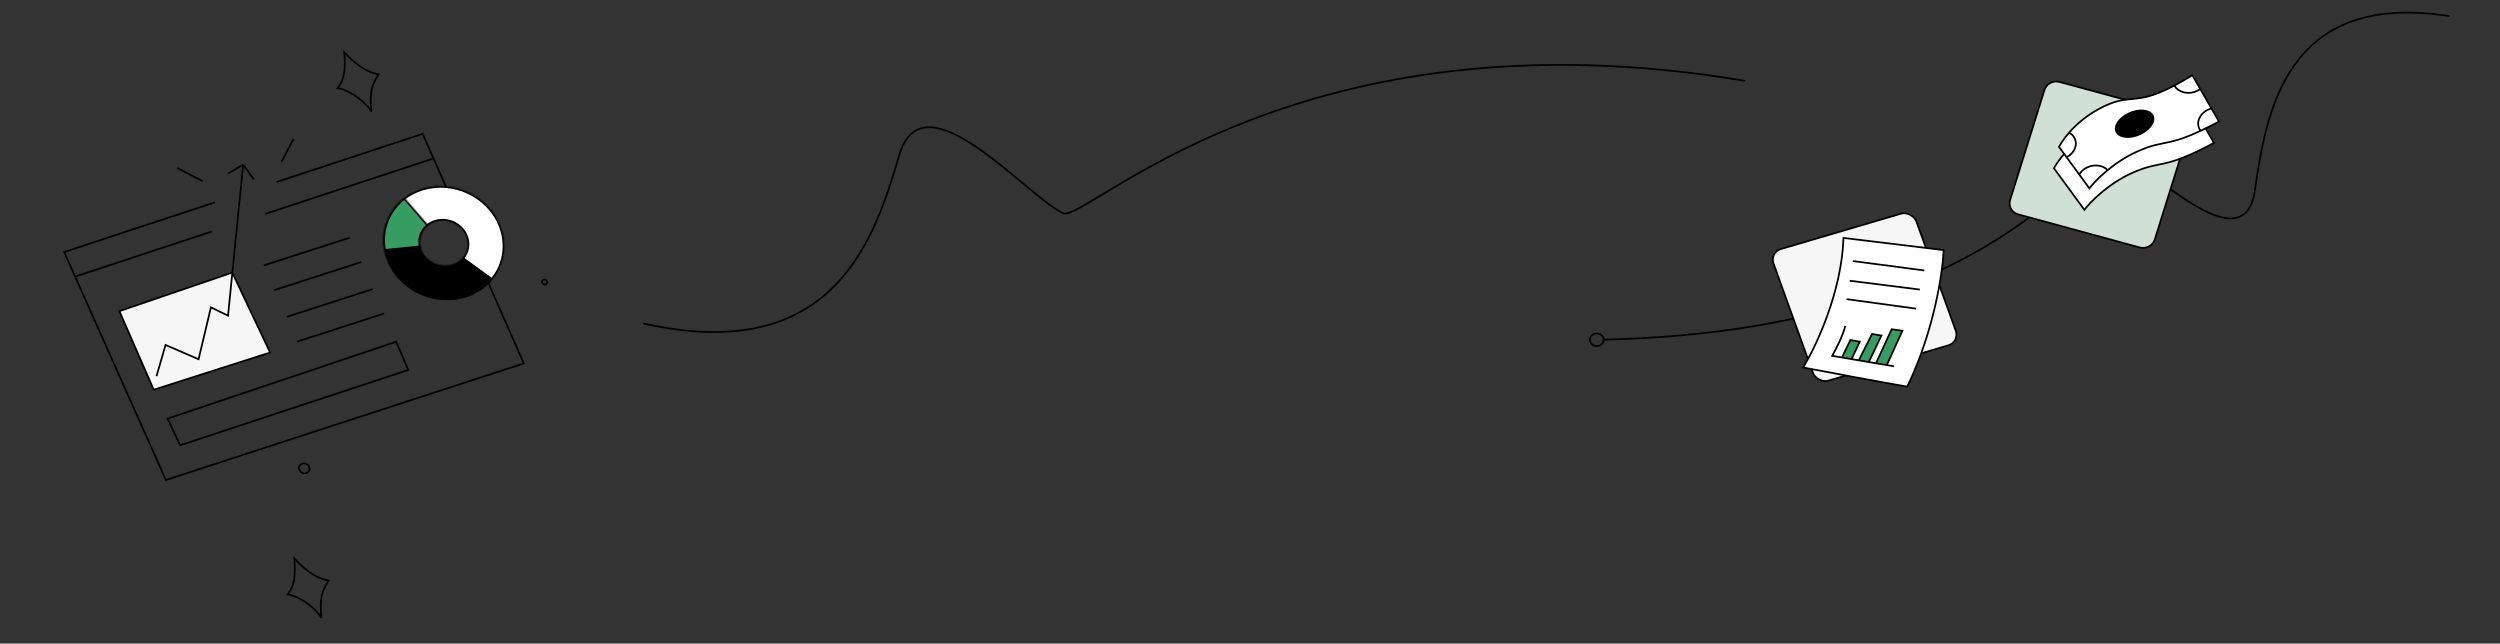 <svg width="2117" height="545" viewBox="0 0 2117 545" fill="none" xmlns="http://www.w3.org/2000/svg">
<rect x="0" y="0" width="2117" height="545" fill="#333333" stroke="none"/>
<path d="M196.672 230.824L101.1 263.48L130.163 330.018L228.73 298.492L196.672 230.824Z" fill="#F6F6F6" stroke="black" stroke-width="1.5"/>
<path d="M132.521 318.557L140.183 292.114L168.151 304.206L178.603 260.29L193.095 267.299L205.925 139.443M205.925 139.443L215.011 152.132M205.925 139.443L193.084 146.95M238.385 136.946L248.611 117.645M171.464 153.39L149.967 142.195" stroke="black" stroke-width="1.5"/>
<path d="M234.23 154.105L357.917 113.326L367.092 134.155M182.098 171.293L54.323 213.42L63.598 234.208M63.598 234.208L140.447 406.456L443.558 307.725L367.092 134.155M63.598 234.208L179.517 195.993M367.092 134.155L224.494 181.165" stroke="black" stroke-width="1.5"/>
<path d="M285.914 74.594C291.801 67.551 292.689 57.851 291.546 44.298C299.591 52.735 308.627 60.774 320.58 62.967C314.719 72.334 312.79 77.782 314.467 94.625C310.913 87.881 297.868 76.786 285.914 74.594Z" stroke="black" stroke-width="1.5"/>
<path d="M243.617 503.253C249.504 496.211 250.392 486.511 249.249 472.957C257.294 481.395 266.329 489.434 278.283 491.626C272.421 500.994 270.493 506.442 272.169 523.284C268.616 516.541 255.57 505.446 243.617 503.253Z" stroke="black" stroke-width="1.5"/>
<path d="M223.445 224.711L296.254 201.224" stroke="black" stroke-width="1.5"/>
<path d="M232.127 245.739L305.925 221.854" stroke="black" stroke-width="1.5"/>
<path d="M242.812 268.295L315.621 244.808" stroke="black" stroke-width="1.5"/>
<path d="M251.494 289.323L325.293 265.438" stroke="black" stroke-width="1.5"/>
<path d="M152.55 377.057L141.864 354.501L335.496 289.355L345.7 313.273L152.55 377.057Z" stroke="black" stroke-width="1.5"/>
<ellipse cx="2.141" cy="2.184" rx="2.141" ry="2.184" transform="matrix(0.924 -0.372 0.465 0.882 458.168 237.678)" stroke="black" stroke-width="1.5"/>
<ellipse cx="4.282" cy="4.368" rx="4.282" ry="4.368" transform="matrix(0.924 -0.372 0.465 0.882 251.654 394.363)" stroke="black" stroke-width="1.5"/>
<mask id="path-13-inside-1_15_140" fill="white">
<path d="M345.884 243.446C322.86 226.737 317.605 196.33 334.147 175.53C350.689 154.729 382.764 151.412 405.788 168.121C428.812 184.829 434.066 215.236 417.524 236.037C400.982 256.837 368.908 260.154 345.884 243.446ZM387.574 191.024C378.551 184.476 365.981 185.776 359.499 193.927C353.016 202.079 355.075 213.995 364.098 220.543C373.121 227.09 385.69 225.791 392.173 217.639C398.656 209.488 396.596 197.571 387.574 191.024Z"/>
</mask>
<path d="M345.884 243.446C322.86 226.737 317.605 196.33 334.147 175.53C350.689 154.729 382.764 151.412 405.788 168.121C428.812 184.829 434.066 215.236 417.524 236.037C400.982 256.837 368.908 260.154 345.884 243.446ZM387.574 191.024C378.551 184.476 365.981 185.776 359.499 193.927C353.016 202.079 355.075 213.995 364.098 220.543C373.121 227.09 385.69 225.791 392.173 217.639C398.656 209.488 396.596 197.571 387.574 191.024Z" fill="white" stroke="black" stroke-width="3" mask="url(#path-13-inside-1_15_140)"/>
<mask id="path-14-inside-2_15_140" fill="white">
<path d="M342.568 167.365C335.034 173.009 329.514 180.671 326.67 189.431C323.826 198.191 323.78 207.674 326.538 216.741L356.527 210.075C355.447 206.524 355.465 202.809 356.579 199.378C357.693 195.948 359.855 192.946 362.805 190.736L342.568 167.365Z"/>
</mask>
<path d="M342.568 167.365C335.034 173.009 329.514 180.671 326.67 189.431C323.826 198.191 323.78 207.674 326.538 216.741L356.527 210.075C355.447 206.524 355.465 202.809 356.579 199.378C357.693 195.948 359.855 192.946 362.805 190.736L342.568 167.365Z" fill="#379C60" stroke="black" stroke-width="3" mask="url(#path-14-inside-2_15_140)"/>
<path d="M325.178 211.022C326.82 220.52 331.395 229.498 338.326 236.82C345.257 244.142 354.233 249.479 364.117 252.156C374.002 254.834 384.352 254.731 393.858 251.862C403.364 248.993 411.6 243.485 417.524 236.037L392.766 218.07C390.36 221.095 387.016 223.331 383.155 224.497C379.294 225.662 375.091 225.703 371.077 224.616C367.062 223.529 363.417 221.361 360.603 218.388C357.788 215.414 355.929 211.768 355.263 207.911L325.178 211.022Z" fill="black"/>
<path d="M2074.24 13.686C1934.34 -8.503 1918.96 97.05 1909.38 161.518C1899.81 225.986 1817.91 138.606 1789.08 125.863C1771.49 119.764 1694.27 279.973 1357.57 287.636" stroke="black" stroke-width="1.5"/>
<path d="M1357.94 287.218C1358.29 290.167 1355.96 292.787 1352.75 293.069C1349.54 293.352 1346.66 291.19 1346.32 288.241C1345.98 285.291 1348.3 282.671 1351.51 282.389C1354.72 282.107 1357.6 284.269 1357.94 287.218Z" stroke="black" stroke-width="1.5"/>
<rect width="126.687" height="117.811" rx="10" transform="matrix(0.955 -0.281 0.341 0.946 1498.41 213.714)" fill="#F6F6F6" stroke="black" stroke-width="1.5"/>
<path d="M1731.27 76.207C1732.91 70.969 1738.58 67.906 1743.94 69.366L1847.07 97.448C1852.43 98.907 1855.45 104.336 1853.81 109.574L1824.7 202.731C1823.06 207.969 1817.39 211.032 1812.03 209.573L1708.9 181.49C1703.54 180.031 1700.52 174.602 1702.16 169.364L1731.27 76.207Z" fill="#D0E0D4" stroke="black" stroke-width="1.5"/>
<path d="M1645.91 211.78L1561.07 201.494C1559.55 247.516 1537.63 293.795 1526.86 311.182C1548.36 315.261 1596.1 324.215 1615.06 327.404C1637.71 280.506 1645.06 230.78 1645.91 211.78Z" fill="white" stroke="black" stroke-width="1.5"/>
<path d="M1610.97 280.068L1597.71 309.163L1588.59 307.615L1582.51 306.583L1574.01 305.138L1567.93 304.106L1559.72 302.712L1566.94 287.973L1574.85 289.302L1567.93 304.106L1574.01 305.138L1585.27 282.793L1593.18 284.122L1582.51 306.583L1588.59 307.615L1601.87 278.789L1610.97 280.068Z" fill="#379C60"/>
<path d="M1562.61 276.001C1560.69 284.035 1554.42 296.227 1551.52 301.319L1559.72 302.712M1603.79 310.196L1597.71 309.163M1597.71 309.163L1610.97 280.068L1601.87 278.789L1588.59 307.615M1597.71 309.163L1588.59 307.615M1588.59 307.615L1582.51 306.583M1582.51 306.583L1593.18 284.122L1585.27 282.793L1574.01 305.138M1582.51 306.583L1574.01 305.138M1574.01 305.138L1567.93 304.106M1567.93 304.106L1574.85 289.302L1566.94 287.973L1559.72 302.712M1567.93 304.106L1559.72 302.712" stroke="black" stroke-width="1.5"/>
<path d="M1568.88 221.055L1629.52 229.032" stroke="black" stroke-width="1.5"/>
<path d="M1566.29 237.734L1625.69 245.21" stroke="black" stroke-width="1.5"/>
<path d="M1563.63 253.311L1622.46 261.363" stroke="black" stroke-width="1.5"/>
<path d="M1765.03 177.652L1739.29 142.484C1739.29 142.484 1750.02 121.232 1777.4 108.174C1804.06 95.456 1804.12 111.535 1852.2 81.801L1874.76 121.027C1830.53 144.686 1831.37 134.966 1805.77 146.336C1785.3 155.433 1770.08 171.004 1765.03 177.652Z" fill="white" stroke="black" stroke-width="1.5"/>
<path d="M1769.29 159.519L1743.55 124.35C1743.55 124.35 1754.28 103.098 1781.66 90.041C1808.32 77.322 1808.38 93.402 1856.46 63.668L1879.02 102.894C1834.79 126.553 1835.63 116.832 1810.03 128.203C1789.56 137.3 1774.34 152.871 1769.29 159.519Z" fill="white" stroke="black" stroke-width="1.5"/>
<ellipse cx="16.879" cy="9.894" rx="16.879" ry="9.894" transform="matrix(0.896 -0.428 0.502 0.874 1787.48 103.36)" fill="black" stroke="black" stroke-width="1.5"/>
<path d="M1841.37 72.549C1844.75 78.424 1853.29 80.416 1860.45 76.997C1861.44 76.524 1862.35 75.973 1863.18 75.358" stroke="black" stroke-width="1.5"/>
<path d="M1752.22 112.283C1753.98 113.304 1755.45 114.715 1756.47 116.473C1759.79 122.259 1756.87 129.654 1749.94 133.142" stroke="black" stroke-width="1.5"/>
<path d="M1760.7 147.783C1762.09 145.347 1764.37 143.208 1767.35 141.784C1773.54 138.827 1780.77 139.918 1784.8 144.068" stroke="black" stroke-width="1.5"/>
<path d="M1872.66 91.841C1871.64 92.111 1870.62 92.481 1869.63 92.953C1862.47 96.372 1859.41 103.906 1862.79 109.781C1862.98 110.123 1863.2 110.451 1863.43 110.766" stroke="black" stroke-width="1.5"/>
<path d="M544.608 273.875C708.341 310.823 741.269 199.223 761.608 131.079C781.947 62.934 867.502 164.239 900.108 180.603C920.246 188.793 1097.41 4.498 1477.91 68.467" stroke="black" stroke-width="1.5"/>
</svg>
